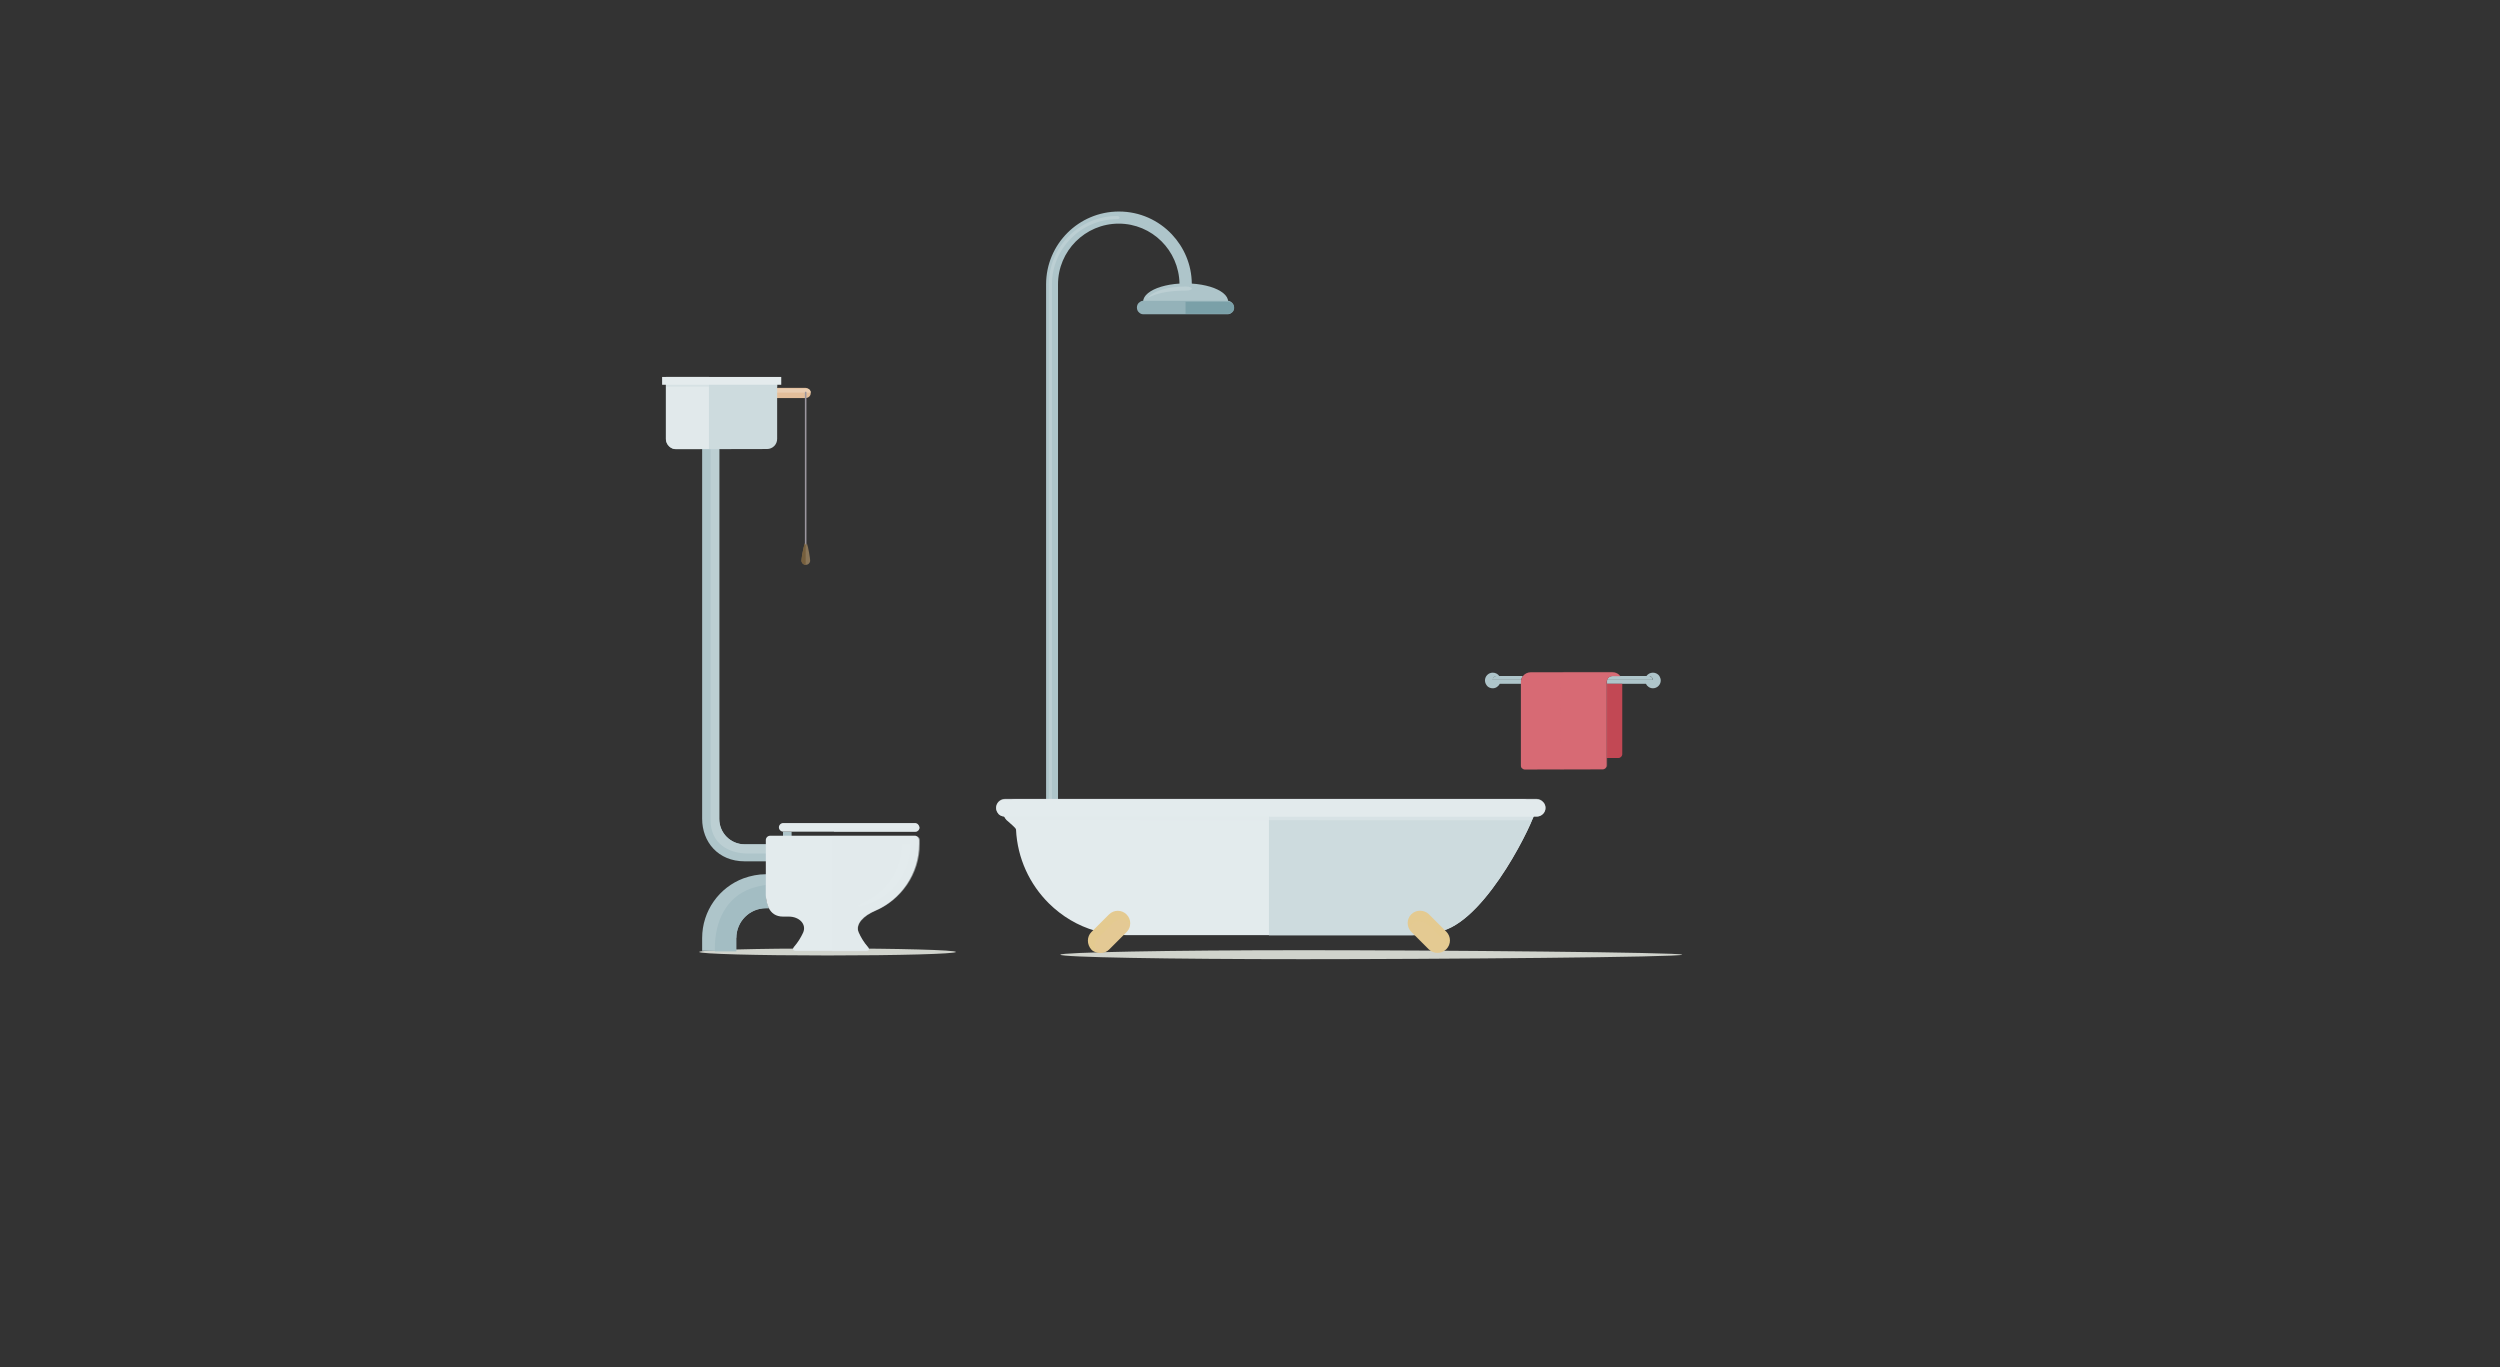 <?xml version="1.0" encoding="utf-8"?>
<!-- Generator: Adobe Illustrator 16.0.0, SVG Export Plug-In . SVG Version: 6.00 Build 0)  -->
<!DOCTYPE svg PUBLIC "-//W3C//DTD SVG 1.1//EN" "http://www.w3.org/Graphics/SVG/1.1/DTD/svg11.dtd">
<svg version="1.1" xmlns="http://www.w3.org/2000/svg" xmlns:xlink="http://www.w3.org/1999/xlink" x="0px" y="0px" width="1280px"
	 height="700px" viewBox="0 0 1280 700" style="enable-background:new 0 0 1280 700;" xml:space="preserve">
<rect x="0" y="0" width="1280" height="700" fill="#333333" stroke="none"/>
<g id="Inodoro">
	<g>
		<ellipse style="fill:#D0D3CC;" cx="423.7" cy="487.4" rx="65.7" ry="1.8"/>
		<g>
			<g>
				<g>
					<g id="toilet">
						<g>
							<path style="fill:#AEC5CA;" d="M392.2,441v-8.7h-10.9c-7.2,0-13.1-5.9-13.1-13.1V213.7h-8.7l0,205.5
								c0,11.8,8.1,21.8,21.8,21.8H392.2z"/>
						</g>
					</g>
					<path style="fill:#BCCFD3;" d="M368.3,419.3l0-207.3h-4.5l0,207.9c0,11.8,9,17.1,19.1,17.1H394l-0.1-4.7l-12.7,0
						C374,432.3,368.3,426.5,368.3,419.3z"/>
				</g>
				<g>
					<path style="fill:#AEC5CA;" d="M377,480.2c0-8.4,6.8-15.2,15.2-15.2h1.4c-0.9-1.9-1.4-4.1-1.4-6.5v-10.9c-4,0-7.9,0.8-11.5,2.1
						c-12.4,4.6-21.2,16.6-21.2,30.6v6.5l0,0l17.4,0V480.2z"/>
					<path style="fill:#A3BDC3;" d="M392.2,465h1.4c-0.9-2-1.6-4.2-1.6-6.6v-5.3c-2,0.3-5.3,1-7.8,1.9
						c-12.4,4.6-18.2,16.6-18.2,30.6v1.5h11v-6.8C377,471.8,383.8,465,392.2,465z"/>
				</g>
				<g>
					<g>
						<g>
							<path style="fill:#E3BE9A;" d="M396.9,203.8c0,0,14.8,0,15.6,0s2.6-0.6,2.6-2.6c0-2-1.9-2.6-2.6-2.6h-15.6L396.9,203.8z"/>
							<path style="fill:#E9CDB1;" d="M415.1,201c-0.2-2-1.9-2-2.6-2h-15.6l0,2H415.1z"/>
						</g>
						<g>
							<path style="fill:#9B969E;" d="M412.6,200.5c-0.2,0-0.5,0.2-0.5,0.5v0.9v79.6c0,0,0,0,0,0.1c0,0.2,0.2,0.4,0.4,0.4h0
								c0.2,0,0.4-0.2,0.4-0.4c0,0,0,0,0-0.1v-79.7v-0.8C413,200.7,412.8,200.5,412.6,200.5z"/>
							<g>
								<path style="fill:#897558;" d="M413.1,278.1c-0.1,0.4-0.1,0.9-0.5,0.9h0c-0.4,0-0.4-0.6-0.4-1c-0.9,2.2-1.8,8-1.8,9
									c0,1.2,1,2.2,2.2,2.2c1.2,0,2.2-1,2.2-2.2C414.8,286,413.9,280.3,413.1,278.1z"/>
								<path style="fill:#765F3D;" d="M412.6,278.9c-0.4,0-0.4-0.5-0.5-0.8c-0.9,2.2-1.8,7.9-1.8,8.9c0,1.2,1,2.2,2.2,2.2V278.9
									L412.6,278.9z"/>
							</g>
						</g>
					</g>
					<g>
						<path style="fill:#CDDBDE;" d="M392.7,229.9c2.9,0,5.2-2.3,5.2-5.2l0-31.3h-57v31.3c0,1.5,0.6,2.8,1.6,3.8
							c0.9,0.9,2.2,1.5,3.6,1.5L392.7,229.9z"/>
						<path style="fill:#E1E9EB;" d="M363,193h-22v31.6c0,1.5,0.6,2.8,1.6,3.8c0.9,0.9,2,1.5,3.4,1.5l17,0V193z"/>
						<rect x="341" y="195" style="opacity:0.5;fill:#CDDBDE;" width="57" height="3"/>
						<rect x="339" y="193" style="fill:#E4EBED;" width="61" height="4"/>
					</g>
				</g>
			</g>
			<g>
				<g>
					<g>
						<rect x="400.9" y="425.9" style="fill:#AEC5CA;" width="4.4" height="2.2"/>
						<rect x="401" y="427" style="opacity:0.5;fill:#AEC5CA;" width="3" height="1"/>
					</g>
					<g>
						<path style="fill:#E3EBED;" d="M468.5,421.4h-67.5c-1.2,0-2.2,1-2.2,2.2c0,1.2,1,2.2,2.2,2.2h4.4h63.2c1.2,0,2.2-1,2.2-2.2
							C470.6,422.4,469.7,421.4,468.5,421.4z"/>
						<path style="opacity:0.5;fill:#E3EBED;" d="M468.5,424H427v2h41.5c1.2,0,2.2-1,2.2-2S469.7,424,468.5,424z"/>
					</g>
				</g>
				<g>
					<path style="fill:#E3EBED;" d="M393.6,464.9c1.3,2.6,3.6,4.4,7.3,4.4c0.5,0,1.4,0,3,0c5.3,0,9.2,3.9,7.3,8.2
						c-1.1,2.4-2.6,4.9-4.6,7.2c-1,1.2-0.7,2.1,0.8,2.1h36c1.6,0,1.9-0.9,0.8-2.1c-2-2.3-3.5-4.8-4.6-7.3c-1.9-4.4,2.7-8.7,8.2-11
						c13.3-5.6,22.7-18.9,22.7-34.3l0-2c0-1-0.7-1.8-1.5-2.1c-0.2-0.1-0.4-0.1-0.6-0.1h-74.1c-1.2,0-2.2,1-2.2,2.2v17.4v10.9
						C392.2,460.8,392.7,463.1,393.6,464.9z"/>
					<path style="opacity:0.5;fill:#E3EBED;" d="M469.3,428.1c-0.2-0.1-0.6-0.1-0.8-0.1H426v59h17.5c1.6,0,1.9-1.1,0.8-2.2
						c-2-2.3-3.5-4.9-4.6-7.3c-1.9-4.4,2.9-8.7,8.4-11.1c13.3-5.6,22.9-18.9,22.9-34.3v-2C471,429.1,470.2,428.4,469.3,428.1z"/>
					<path style="fill:#E3EBED;" d="M446.2,462.3c12.1-5.1,20-16.9,20-30.1h-4.4c-0.1,13.1-7.9,24.9-20.1,30.1
						C436.6,464.6,440.9,464.6,446.2,462.3z"/>
				</g>
			</g>
		</g>
	</g>
</g>
<g id="Toallla">
	<g>
		<g id="towel">
			<g>
				<polygon style="fill:none;" points="822.6,350.1 822.6,349.1 822.6,355.3 822.6,355.3 				"/>
				<path style="fill:none;" d="M773.6,348.1l5.1,0v1.6h0v-0.6c0-0.3,0-0.7,0.1-1L773.6,348.1L773.6,348.1z"/>
				<rect x="770.9" y="345.4" style="fill:#5DA4A6;" width="0" height="5.4"/>
				<polygon style="fill:#5DA4A6;" points="822.6,355.3 822.6,388.1 822.6,355.3 				"/>
				<path style="fill:#AEC5CA;" d="M767.9,350.1l10.9,0v-0.4v-1.6l-5.1,0h-5.4v0h-4c0-1.1,0.9-2,2-2h1.3c-0.7-1-1.9-1.7-3.3-1.7
					c-2.2,0-4,1.8-4,4c0,1.1,0.5,2.1,1.2,2.9c0.7,0.7,1.7,1.1,2.8,1.1C765.9,352.4,767.2,351.4,767.9,350.1z"/>
				<path style="fill:#AEC5CA;" d="M846.3,348.1l-23.4,0c-0.1,0.3-0.2,0.6-0.2,1l0,1h8v0l12,0c0.6,1.3,2,2.3,3.6,2.3
					c2.2,0,4-1.8,4-4c0-0.8-0.3-1.6-0.7-2.3c-0.7-1-1.9-1.7-3.3-1.7c-1.4,0-2.6,0.7-3.3,1.7h1.3C845.4,346.1,846.2,347,846.3,348.1z
					"/>
				<path style="fill:#AEC5CA;" d="M766.2,346.1c-1.1,0-2,0.9-2,2h4h5.4h5.2c0.2-0.7,0.5-1.4,0.9-2l-12.2,0H766.2z"/>
				<path style="fill:#AEC5CA;" d="M822.8,348.1l23.4,0c0-1.1-0.9-2-2-2H843h-13.3h-4C824.3,346.1,823.2,346.9,822.8,348.1z"/>
				<path style="fill:#C24854;" d="M822.6,350.1l0,38h6c1.1,0,2-0.9,2-2v-36v0H822.6z"/>
			</g>
		</g>
		<g>
			<path style="fill:#D76A74;" d="M820.6,393.9c1.1,0,2-0.9,2-2v-3.7v-39c0-0.4,0.1-0.7,0.2-1c0.4-1.2,1.5-2,2.8-2h4
				c-0.9-1.2-2.3-2-4-2l-41.9,0c-1.6,0-3.1,0.8-4,2c-0.4,0.6-0.8,1.3-0.9,2c-0.1,0.3-0.1,0.7-0.1,1v0.6l0,42.2
				c0,0.6,0.2,1.1,0.6,1.4c0.4,0.3,0.8,0.6,1.4,0.6L820.6,393.9z"/>
			<path style="opacity:0.2;fill:#D76A74;" d="M825.6,344h-25c-0.4,0-0.7,0.7-1,1c-0.5,0.6-0.6,1.3-0.8,2.1
				c-0.1,0.3,0.1,0.7,0.1,1.1v0.6l-0.2,44.1c0,0.4-0.1,1,0.1,1h21.8c1.1,0,2.4-1,2.4-2.1v-42.7c0-0.4-0.1-0.7,0-1.1
				c0.4-1.2,1.3-2.1,2.6-2.1h4C828.7,345,827.3,344,825.6,344z"/>
		</g>
	</g>
</g>
<g id="Bañera">
	<path style="fill:#D0D3CC;" d="M861.3,488.8c0,1.3-125.6,2.3-194.2,2.3s-124.2-1-124.2-2.3c0-1.2,55.6-2.3,124.2-2.3
		S861.3,487.6,861.3,488.8z"/>
	<g>
		<g>
			<path style="fill:#FFFFFF;" d="M607,146.7c-4.4,0-8.6,0.6-12.1,1.6c-3.9,1.2-6.6,2.8-7.6,4.6c0,0,4.9-4.1,19.7-4.1
				C611.3,148.8,611.3,146.7,607,146.7z"/>
			<path style="fill:#AEC5CA;" d="M541.7,421.2V145.6c0-17.1,13.9-31.1,31.1-31.1c17,0,30.8,13.7,31.1,30.7
				c-3.5,0.2-6.7,0.8-9.4,1.6c-5.6,1.7-9.2,4.5-9.2,7.6H607h21.8c0-3.1-3.6-5.9-9.2-7.6c-2.7-0.8-6-1.4-9.4-1.6
				c-0.1-9.8-4-18.6-10.2-25.2c-6.8-7.2-16.4-11.7-27.1-11.7c-20.6,0-37.3,16.7-37.3,37.3v271.6C536,417.6,540.6,420.5,541.7,421.2z
				"/>
			<path style="fill:#BCCFD3;" d="M607,148.8c-14.9,0-19.7,4.1-19.7,4.1c1-1.7,3.8-3.4,7.6-4.6c3.5-1.1,7.7-1.6,12.1-1.6
				C611.3,146.7,611.3,148.8,607,148.8z"/>
			<path style="fill:#BCCFD3;" d="M538.6,145.6c0-18.4,15-33.4,33.4-33.4c0.4,0,0.8-0.1,1-0.3c0.1-0.1,0.2-0.3,0.2-0.4
				c0-0.4-0.4-0.9-1.2-0.9c-19.3,0-35,15.7-35,35v272.6c0.3,0.2,0.7,0.5,1.1,0.7c0.2,0.1,0.3,0.2,0.5,0.3L538.6,145.6z"/>
			<path style="fill:#94B2B9;" d="M630.9,155.1c-0.6-0.6-1.3-1.1-2.2-1.1H607h-21.8c-0.9,0-1.6,0.6-2.2,1.1
				c-0.6,0.6-0.9,1.5-0.9,2.3c0,0.9,0.3,1.9,0.9,2.4c0.6,0.6,1.3,1.1,2.2,1.1h43.5c0.9,0,1.6-0.5,2.2-1.1c0.6-0.6,0.9-1.5,0.9-2.4
				C631.8,156.7,631.5,155.7,630.9,155.1z"/>
			<path style="fill:#7AA0A8;" d="M607,160.7l21.8,0c0.9,0,1.6-0.4,2.2-0.9c0.6-0.6,0.9-1.3,0.9-2.2c0-0.9-0.3-1.6-0.9-2.2
				c-0.6-0.6-1.3-0.9-2.2-0.9H607V160.7z"/>
		</g>
		<g>
			<g>
				<path style="fill:#E3EBED;" d="M576.9,478.8h145.7c7,0,16.1-2.3,16.1-2.3c23.6-7,47.2-57.5,47.2-61c0-1.6-0.6-3.1-1.6-4.2
					c-1.2-1.3-2.8-2.1-4.7-2.1H525.8h-5.9c-3.5,0-6.3,2.8-6.3,6.3c0,1.7,0.7,3.2,1.8,4.4c0,0,0,0.1,0.1,0.1c0,0,0,0,0.1,0.1
					c1.1,1.1,4.5,3.7,4.6,4.6c0.7,14.8,7,28.1,16.9,37.9c6.6,6.5,14.7,11.4,23.8,14C560.8,476.5,570.5,478.8,576.9,478.8z"/>
				<path style="fill:#CDDBDE;" d="M779.6,409.2H649.7v69.7h72.9c7,0,16.1-2.3,16.1-2.3c23.6-7,47.2-57.5,47.2-61
					c0-1.6-0.6-3.1-1.6-4.2C783.1,410,781.4,409.2,779.6,409.2z"/>
			</g>
			<g>
				<path style="opacity:0.5;fill:#E3EBED;" d="M518.7,409h-4.2c-2.5,0-4.5,2.1-4.5,4.6c0,1.2,0.5,2.3,1.2,3.1c0,0,0,0.1,0,0.1
					c0,0,0,0,0,0c0.7,0.7,1.7,1.2,2.8,1.2H650v-9H518.7z"/>
			</g>
			<path style="opacity:0.5;fill:#E3EBED;" d="M515.4,419.9C515.4,419.9,515.4,420,515.4,419.9L784,420c0.8-0.8,1.4-1.8,1.7-3h-272
				C514,418.1,514.6,419.1,515.4,419.9C515.3,419.8,515.3,419.9,515.4,419.9z"/>
			<g>
				<path style="fill:#E3EBED;" d="M511.3,416.8C511.3,416.8,511.3,416.8,511.3,416.8c0.8,0.8,1.8,1.2,2.9,1.3h272.9
					c2.3-0.2,4.2-2.1,4.2-4.4c0-1.1-0.4-2.2-1.2-3c-0.8-0.9-2-1.5-3.3-1.5H518.7h-4.2c-2.5,0-4.5,2-4.5,4.5
					C510,414.8,510.5,415.9,511.3,416.8C511.2,416.7,511.3,416.8,511.3,416.8z"/>
				<path style="opacity:0.5;fill:#E3EBED;" d="M791.3,413.6c0-1.1-0.4-2.2-1.2-3c-0.8-0.9-2-1.6-3.3-1.6H650v9h137.1
					C789.4,418,791.3,416,791.3,413.6z"/>
			</g>
			<g>
				<path style="fill:#E4CA90;" d="M567.9,486.1l8.4-8.4l0.5-0.5c2.5-2.5,2.5-6.5,0-9c-2.5-2.5-6.5-2.5-9,0l-7.2,7.2l-1.8,1.8
					c-1.2,1.2-1.8,2.8-1.8,4.4c0,1.6,0.6,3.3,1.8,4.6c0.3,0.3,0.6,0.6,1,0.8C562.4,488.5,565.8,488.2,567.9,486.1z"/>
				<path style="opacity:0.35;fill:#E4CA9A;" d="M577.7,472.4c-2.1-2.1-5.6-2.1-7.8,0l-6.2,6.2l-1.6,1.6c-1.1,1.1-1.6,2.4-1.6,3.8
					c0,1.4,0.5,2.7,1.5,3.8c2.1,0.5,4.3-0.1,5.9-1.7l8.4-8.4l0.5-0.5c0.9-0.9,1.5-2.1,1.7-3.4C578.4,473.3,578.1,472.8,577.7,472.4z
					"/>
			</g>
			<g>
				<path style="fill:#E4CA90;" d="M722.6,468.1c-2.5,2.5-2.5,6.5,0,9l0.5,0.5l8.4,8.4c2.5,2.5,6.5,2.5,9,0c2.5-2.5,2.5-6.5,0-9
					l-1.8-1.8l-7.2-7.2C729,465.7,725,465.7,722.6,468.1z"/>
				<path style="opacity:0.15;fill:#E4CA9A;" d="M721.5,475.7c0.3,0.5,0.6,1,1,1.4l0.5,0.5l8.4,8.4c2.5,2.5,6.5,2.5,9,0
					c0.2-0.2,0.4-0.5,0.6-0.7c-0.1-1.4-0.6-2.7-1.7-3.7l-1.7-1.7l-6.6-6.6c-2.3-2.3-6-2.3-8.2,0C722.2,474,721.8,474.8,721.5,475.7z
					"/>
			</g>
		</g>
	</g>
</g>
<g id="Miscelaneas">
</g>
</svg>
